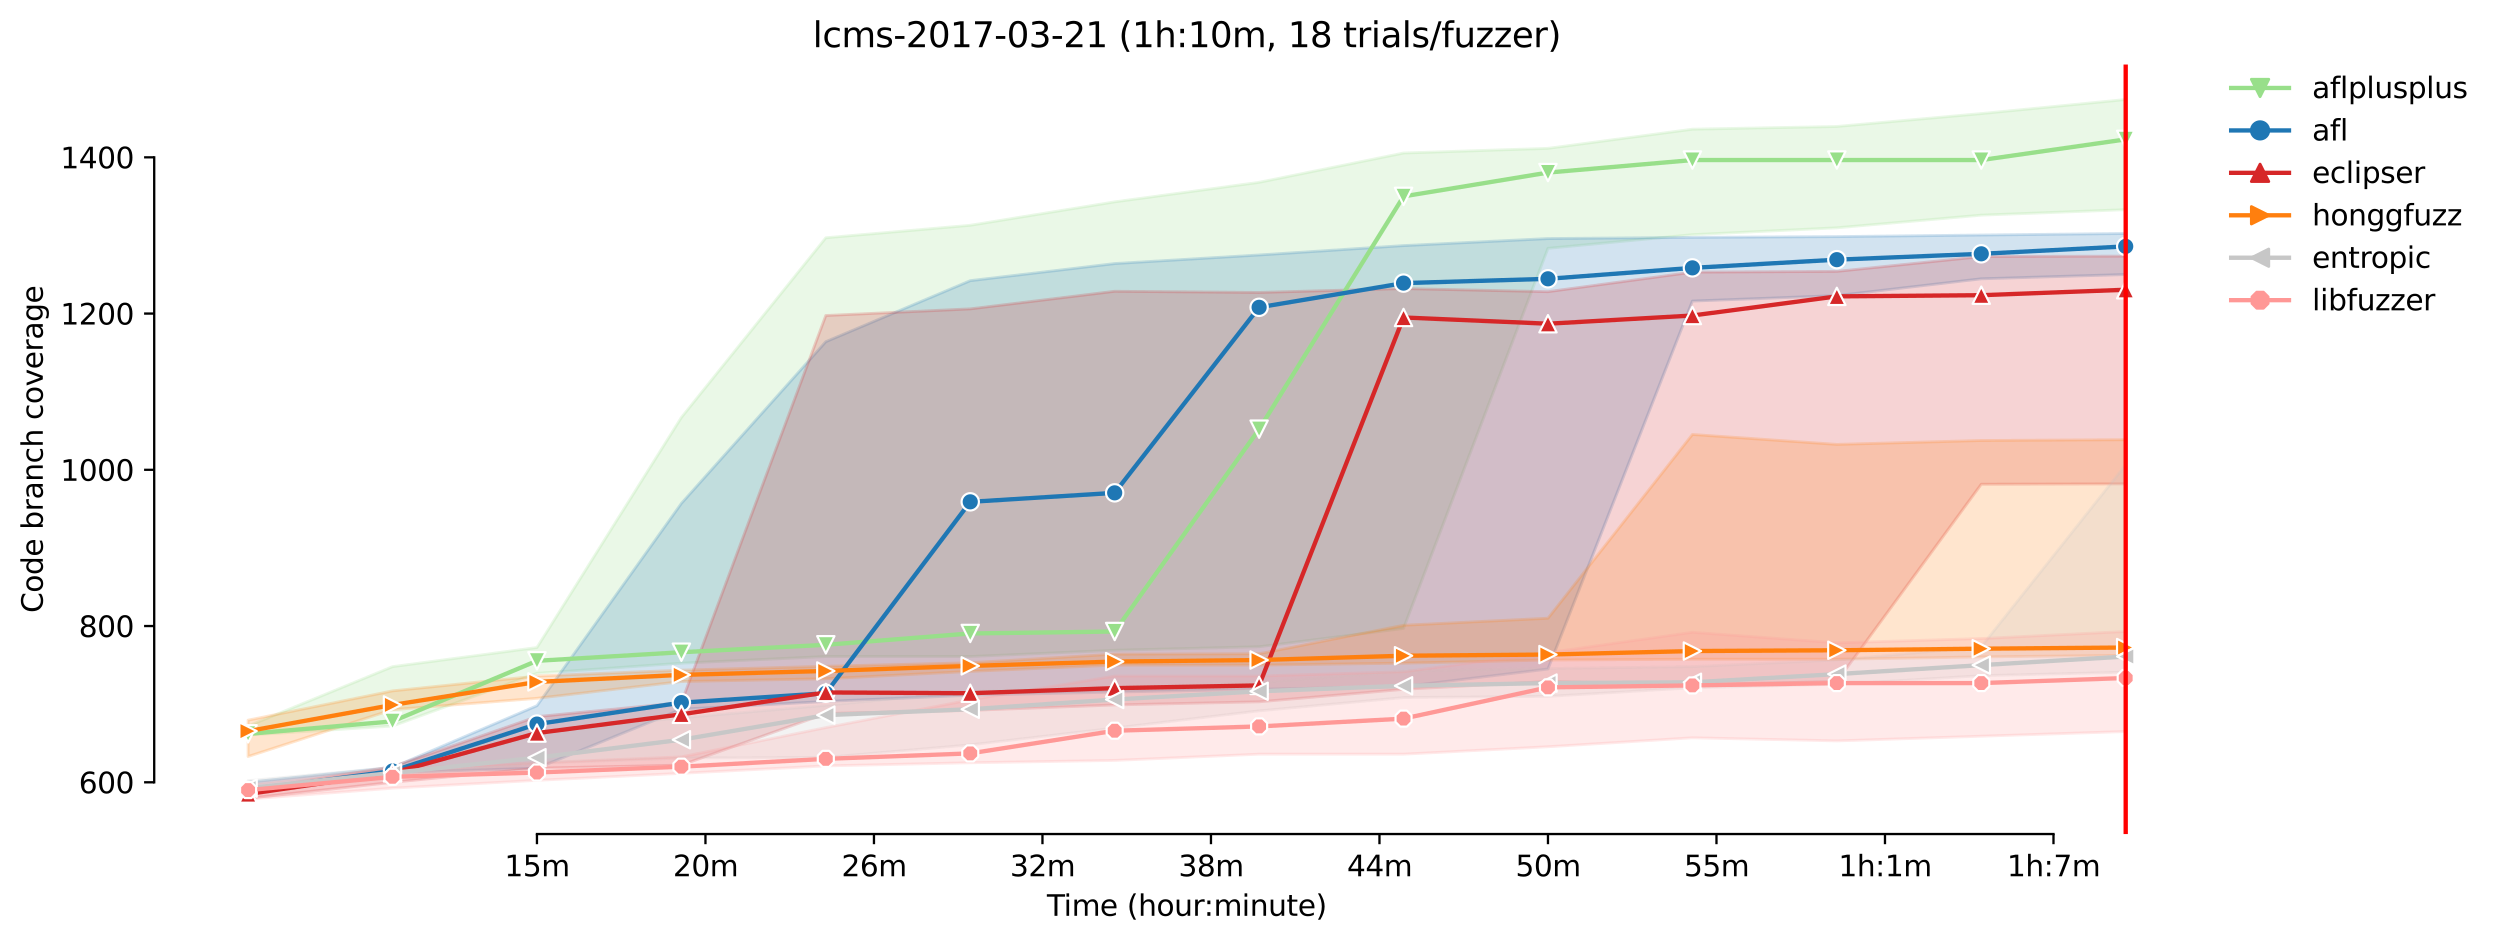 <?xml version="1.0" encoding="utf-8" standalone="no"?>
<!DOCTYPE svg PUBLIC "-//W3C//DTD SVG 1.1//EN"
  "http://www.w3.org/Graphics/SVG/1.1/DTD/svg11.dtd">
<svg height="325.986pt" version="1.1" viewBox="0 0 864.542 325.986" width="864.542pt" xmlns="http://www.w3.org/2000/svg" xmlns:xlink="http://www.w3.org/1999/xlink">
 <defs>
  <style type="text/css">*{stroke-linecap:butt;stroke-linejoin:round;}</style>
 </defs>
 <g id="figure_1">
  <g id="patch_1">
   <path d="M 0 325.986 
L 864.542 325.986 
L 864.542 0 
L 0 0 
z
" style="fill:#ffffff;"/>
  </g>
  <g id="axes_1">
   <g id="patch_2">
    <path d="M 53.328 288.43 
L 767.568 288.43 
L 767.568 22.318 
L 53.328 22.318 
z
" style="fill:#ffffff;"/>
   </g>
   <g id="PolyCollection_1">
    <defs>
     <path d="M 85.794 -74.911 
L 85.794 -71.805 
L 135.74 -74.911 
L 185.687 -93.147 
L 235.634 -96.652 
L 285.581 -98.955 
L 335.528 -98.955 
L 385.475 -101.116 
L 435.422 -102.332 
L 485.368 -108.68 
L 535.315 -240.109 
L 585.262 -244.836 
L 635.209 -247.207 
L 685.156 -251.59 
L 735.103 -253.481 
L 735.103 -291.572 
L 735.103 -291.572 
L 685.156 -286.71 
L 635.209 -282.252 
L 585.262 -281.307 
L 535.315 -274.688 
L 485.368 -273.07 
L 435.422 -262.936 
L 385.475 -256.183 
L 335.528 -248.078 
L 285.581 -243.756 
L 235.634 -181.621 
L 185.687 -102.061 
L 135.74 -95.443 
L 85.794 -74.911 
z
" id="m9417648b39" style="stroke:#98df8a;stroke-opacity:0.2;"/>
    </defs>
    <g clip-path="url(#p0aaced47e3)">
     <use style="fill:#98df8a;fill-opacity:0.2;stroke:#98df8a;stroke-opacity:0.2;" x="0" xlink:href="#m9417648b39" y="325.986"/>
    </g>
   </g>
   <g id="PolyCollection_2">
    <defs>
     <path d="M 85.794 -55.471 
L 85.794 -51.273 
L 135.74 -58.837 
L 185.687 -60.323 
L 235.634 -80.716 
L 285.581 -83.421 
L 335.528 -85.582 
L 385.475 -86.663 
L 435.422 -87.608 
L 485.368 -88.554 
L 535.315 -94.632 
L 585.262 -221.873 
L 635.209 -223.764 
L 685.156 -229.573 
L 735.103 -231.058 
L 735.103 -245.241 
L 735.103 -245.241 
L 685.156 -244.701 
L 635.209 -244.161 
L 585.262 -243.891 
L 535.315 -243.485 
L 485.368 -241.054 
L 435.422 -237.812 
L 385.475 -234.841 
L 335.528 -228.924 
L 285.581 -207.826 
L 235.634 -151.904 
L 185.687 -81.935 
L 135.74 -60.593 
L 85.794 -55.471 
z
" id="m0b0fdde450" style="stroke:#1f77b4;stroke-opacity:0.2;"/>
    </defs>
    <g clip-path="url(#p0aaced47e3)">
     <use style="fill:#1f77b4;fill-opacity:0.2;stroke:#1f77b4;stroke-opacity:0.2;" x="0" xlink:href="#m0b0fdde450" y="325.986"/>
    </g>
   </g>
   <g id="PolyCollection_3">
    <defs>
     <path d="M 85.794 -52.759 
L 85.794 -49.922 
L 135.74 -55.46 
L 185.687 -60.323 
L 235.634 -61.404 
L 285.581 -79.234 
L 335.528 -80.314 
L 385.475 -82.205 
L 435.422 -83.286 
L 485.368 -87.608 
L 535.315 -90.31 
L 585.262 -89.229 
L 635.209 -90.31 
L 685.156 -158.523 
L 735.103 -158.658 
L 735.103 -237.407 
L 735.103 -237.407 
L 685.156 -237.272 
L 635.209 -232.139 
L 585.262 -231.869 
L 535.315 -225.115 
L 485.368 -226.196 
L 435.422 -224.845 
L 385.475 -225.25 
L 335.528 -219.172 
L 285.581 -216.876 
L 235.634 -83.016 
L 185.687 -78.153 
L 135.74 -60.864 
L 85.794 -52.759 
z
" id="mdf36af3117" style="stroke:#d62728;stroke-opacity:0.2;"/>
    </defs>
    <g clip-path="url(#p0aaced47e3)">
     <use style="fill:#d62728;fill-opacity:0.2;stroke:#d62728;stroke-opacity:0.2;" x="0" xlink:href="#mdf36af3117" y="325.986"/>
    </g>
   </g>
   <g id="PolyCollection_4">
    <defs>
     <path d="M 85.794 -76.937 
L 85.794 -64.375 
L 135.74 -80.585 
L 185.687 -84.502 
L 235.634 -90.31 
L 285.581 -91.255 
L 335.528 -93.822 
L 385.475 -95.983 
L 435.422 -95.983 
L 485.368 -96.658 
L 535.315 -97.739 
L 585.262 -98.009 
L 635.209 -97.999 
L 685.156 -98.82 
L 735.103 -99.36 
L 735.103 -173.922 
L 735.103 -173.922 
L 685.156 -173.651 
L 635.209 -172.301 
L 585.262 -175.735 
L 535.315 -112.192 
L 485.368 -109.761 
L 435.422 -99.9 
L 385.475 -99.765 
L 335.528 -96.794 
L 285.581 -95.578 
L 235.634 -94.227 
L 185.687 -92.201 
L 135.74 -87.068 
L 85.794 -76.937 
z
" id="m1770958640" style="stroke:#ff7f0e;stroke-opacity:0.2;"/>
    </defs>
    <g clip-path="url(#p0aaced47e3)">
     <use style="fill:#ff7f0e;fill-opacity:0.2;stroke:#ff7f0e;stroke-opacity:0.2;" x="0" xlink:href="#m1770958640" y="325.986"/>
    </g>
   </g>
   <g id="PolyCollection_5">
    <defs>
     <path d="M 85.794 -56.001 
L 85.794 -51.543 
L 135.74 -57.483 
L 185.687 -62.079 
L 235.634 -63.835 
L 285.581 -64.105 
L 335.528 -68.428 
L 385.475 -74.236 
L 435.422 -80.179 
L 485.368 -84.772 
L 535.315 -85.177 
L 585.262 -88.149 
L 635.209 -89.364 
L 685.156 -92.336 
L 735.103 -93.552 
L 735.103 -165.277 
L 735.103 -165.277 
L 685.156 -102.332 
L 635.209 -97.739 
L 585.262 -95.443 
L 535.315 -94.788 
L 485.368 -93.957 
L 435.422 -89.905 
L 385.475 -88.554 
L 335.528 -86.933 
L 285.581 -82.07 
L 235.634 -77.748 
L 185.687 -73.02 
L 135.74 -60.593 
L 85.794 -56.001 
z
" id="m9f38149bea" style="stroke:#c7c7c7;stroke-opacity:0.2;"/>
    </defs>
    <g clip-path="url(#p0aaced47e3)">
     <use style="fill:#c7c7c7;fill-opacity:0.2;stroke:#c7c7c7;stroke-opacity:0.2;" x="0" xlink:href="#m9f38149bea" y="325.986"/>
    </g>
   </g>
   <g id="PolyCollection_6">
    <defs>
     <path d="M 85.794 -54.785 
L 85.794 -49.652 
L 135.74 -53.434 
L 185.687 -56.136 
L 235.634 -58.567 
L 285.581 -61.134 
L 335.528 -62.214 
L 385.475 -63.025 
L 435.422 -65.186 
L 485.368 -65.186 
L 535.315 -67.752 
L 585.262 -70.846 
L 635.209 -69.778 
L 685.156 -71.399 
L 735.103 -73.02 
L 735.103 -107.6 
L 735.103 -107.6 
L 685.156 -105.168 
L 635.209 -103.682 
L 585.262 -107.329 
L 535.315 -100.306 
L 485.368 -93.687 
L 435.422 -92.201 
L 385.475 -92.201 
L 335.528 -83.972 
L 285.581 -74.371 
L 235.634 -64.251 
L 185.687 -62.214 
L 135.74 -60.053 
L 85.794 -54.785 
z
" id="m4a6f5b942d" style="stroke:#ff9896;stroke-opacity:0.2;"/>
    </defs>
    <g clip-path="url(#p0aaced47e3)">
     <use style="fill:#ff9896;fill-opacity:0.2;stroke:#ff9896;stroke-opacity:0.2;" x="0" xlink:href="#m4a6f5b942d" y="325.986"/>
    </g>
   </g>
   <g id="matplotlib.axis_1">
    <g id="xtick_1">
     <g id="line2d_1">
      <defs>
       <path d="M 0 0 
L 0 3.5 
" id="mef6e523686" style="stroke:#000000;stroke-width:0.8;"/>
      </defs>
      <g>
       <use style="stroke:#000000;stroke-width:0.8;" x="185.687" xlink:href="#mef6e523686" y="288.43"/>
      </g>
     </g>
     <g id="text_1">
      <!-- 15m -->
      <g transform="translate(174.454 303.029)scale(0.1 -0.1)">
       <defs>
        <path d="M 794 531 
L 1825 531 
L 1825 4091 
L 703 3866 
L 703 4441 
L 1819 4666 
L 2450 4666 
L 2450 531 
L 3481 531 
L 3481 0 
L 794 0 
L 794 531 
z
" id="DejaVuSans-31" transform="scale(0.016)"/>
        <path d="M 691 4666 
L 3169 4666 
L 3169 4134 
L 1269 4134 
L 1269 2991 
Q 1406 3038 1543 3061 
Q 1681 3084 1819 3084 
Q 2600 3084 3056 2656 
Q 3513 2228 3513 1497 
Q 3513 744 3044 326 
Q 2575 -91 1722 -91 
Q 1428 -91 1123 -41 
Q 819 9 494 109 
L 494 744 
Q 775 591 1075 516 
Q 1375 441 1709 441 
Q 2250 441 2565 725 
Q 2881 1009 2881 1497 
Q 2881 1984 2565 2268 
Q 2250 2553 1709 2553 
Q 1456 2553 1204 2497 
Q 953 2441 691 2322 
L 691 4666 
z
" id="DejaVuSans-35" transform="scale(0.016)"/>
        <path d="M 3328 2828 
Q 3544 3216 3844 3400 
Q 4144 3584 4550 3584 
Q 5097 3584 5394 3201 
Q 5691 2819 5691 2113 
L 5691 0 
L 5113 0 
L 5113 2094 
Q 5113 2597 4934 2840 
Q 4756 3084 4391 3084 
Q 3944 3084 3684 2787 
Q 3425 2491 3425 1978 
L 3425 0 
L 2847 0 
L 2847 2094 
Q 2847 2600 2669 2842 
Q 2491 3084 2119 3084 
Q 1678 3084 1418 2786 
Q 1159 2488 1159 1978 
L 1159 0 
L 581 0 
L 581 3500 
L 1159 3500 
L 1159 2956 
Q 1356 3278 1631 3431 
Q 1906 3584 2284 3584 
Q 2666 3584 2933 3390 
Q 3200 3197 3328 2828 
z
" id="DejaVuSans-6d" transform="scale(0.016)"/>
       </defs>
       <use xlink:href="#DejaVuSans-31"/>
       <use x="63.623" xlink:href="#DejaVuSans-35"/>
       <use x="127.246" xlink:href="#DejaVuSans-6d"/>
      </g>
     </g>
    </g>
    <g id="xtick_2">
     <g id="line2d_2">
      <g>
       <use style="stroke:#000000;stroke-width:0.8;" x="243.959" xlink:href="#mef6e523686" y="288.43"/>
      </g>
     </g>
     <g id="text_2">
      <!-- 20m -->
      <g transform="translate(232.726 303.029)scale(0.1 -0.1)">
       <defs>
        <path d="M 1228 531 
L 3431 531 
L 3431 0 
L 469 0 
L 469 531 
Q 828 903 1448 1529 
Q 2069 2156 2228 2338 
Q 2531 2678 2651 2914 
Q 2772 3150 2772 3378 
Q 2772 3750 2511 3984 
Q 2250 4219 1831 4219 
Q 1534 4219 1204 4116 
Q 875 4013 500 3803 
L 500 4441 
Q 881 4594 1212 4672 
Q 1544 4750 1819 4750 
Q 2544 4750 2975 4387 
Q 3406 4025 3406 3419 
Q 3406 3131 3298 2873 
Q 3191 2616 2906 2266 
Q 2828 2175 2409 1742 
Q 1991 1309 1228 531 
z
" id="DejaVuSans-32" transform="scale(0.016)"/>
        <path d="M 2034 4250 
Q 1547 4250 1301 3770 
Q 1056 3291 1056 2328 
Q 1056 1369 1301 889 
Q 1547 409 2034 409 
Q 2525 409 2770 889 
Q 3016 1369 3016 2328 
Q 3016 3291 2770 3770 
Q 2525 4250 2034 4250 
z
M 2034 4750 
Q 2819 4750 3233 4129 
Q 3647 3509 3647 2328 
Q 3647 1150 3233 529 
Q 2819 -91 2034 -91 
Q 1250 -91 836 529 
Q 422 1150 422 2328 
Q 422 3509 836 4129 
Q 1250 4750 2034 4750 
z
" id="DejaVuSans-30" transform="scale(0.016)"/>
       </defs>
       <use xlink:href="#DejaVuSans-32"/>
       <use x="63.623" xlink:href="#DejaVuSans-30"/>
       <use x="127.246" xlink:href="#DejaVuSans-6d"/>
      </g>
     </g>
    </g>
    <g id="xtick_3">
     <g id="line2d_3">
      <g>
       <use style="stroke:#000000;stroke-width:0.8;" x="302.23" xlink:href="#mef6e523686" y="288.43"/>
      </g>
     </g>
     <g id="text_3">
      <!-- 26m -->
      <g transform="translate(290.997 303.029)scale(0.1 -0.1)">
       <defs>
        <path d="M 2113 2584 
Q 1688 2584 1439 2293 
Q 1191 2003 1191 1497 
Q 1191 994 1439 701 
Q 1688 409 2113 409 
Q 2538 409 2786 701 
Q 3034 994 3034 1497 
Q 3034 2003 2786 2293 
Q 2538 2584 2113 2584 
z
M 3366 4563 
L 3366 3988 
Q 3128 4100 2886 4159 
Q 2644 4219 2406 4219 
Q 1781 4219 1451 3797 
Q 1122 3375 1075 2522 
Q 1259 2794 1537 2939 
Q 1816 3084 2150 3084 
Q 2853 3084 3261 2657 
Q 3669 2231 3669 1497 
Q 3669 778 3244 343 
Q 2819 -91 2113 -91 
Q 1303 -91 875 529 
Q 447 1150 447 2328 
Q 447 3434 972 4092 
Q 1497 4750 2381 4750 
Q 2619 4750 2861 4703 
Q 3103 4656 3366 4563 
z
" id="DejaVuSans-36" transform="scale(0.016)"/>
       </defs>
       <use xlink:href="#DejaVuSans-32"/>
       <use x="63.623" xlink:href="#DejaVuSans-36"/>
       <use x="127.246" xlink:href="#DejaVuSans-6d"/>
      </g>
     </g>
    </g>
    <g id="xtick_4">
     <g id="line2d_4">
      <g>
       <use style="stroke:#000000;stroke-width:0.8;" x="360.501" xlink:href="#mef6e523686" y="288.43"/>
      </g>
     </g>
     <g id="text_4">
      <!-- 32m -->
      <g transform="translate(349.268 303.029)scale(0.1 -0.1)">
       <defs>
        <path d="M 2597 2516 
Q 3050 2419 3304 2112 
Q 3559 1806 3559 1356 
Q 3559 666 3084 287 
Q 2609 -91 1734 -91 
Q 1441 -91 1130 -33 
Q 819 25 488 141 
L 488 750 
Q 750 597 1062 519 
Q 1375 441 1716 441 
Q 2309 441 2620 675 
Q 2931 909 2931 1356 
Q 2931 1769 2642 2001 
Q 2353 2234 1838 2234 
L 1294 2234 
L 1294 2753 
L 1863 2753 
Q 2328 2753 2575 2939 
Q 2822 3125 2822 3475 
Q 2822 3834 2567 4026 
Q 2313 4219 1838 4219 
Q 1578 4219 1281 4162 
Q 984 4106 628 3988 
L 628 4550 
Q 988 4650 1302 4700 
Q 1616 4750 1894 4750 
Q 2613 4750 3031 4423 
Q 3450 4097 3450 3541 
Q 3450 3153 3228 2886 
Q 3006 2619 2597 2516 
z
" id="DejaVuSans-33" transform="scale(0.016)"/>
       </defs>
       <use xlink:href="#DejaVuSans-33"/>
       <use x="63.623" xlink:href="#DejaVuSans-32"/>
       <use x="127.246" xlink:href="#DejaVuSans-6d"/>
      </g>
     </g>
    </g>
    <g id="xtick_5">
     <g id="line2d_5">
      <g>
       <use style="stroke:#000000;stroke-width:0.8;" x="418.773" xlink:href="#mef6e523686" y="288.43"/>
      </g>
     </g>
     <g id="text_5">
      <!-- 38m -->
      <g transform="translate(407.54 303.029)scale(0.1 -0.1)">
       <defs>
        <path d="M 2034 2216 
Q 1584 2216 1326 1975 
Q 1069 1734 1069 1313 
Q 1069 891 1326 650 
Q 1584 409 2034 409 
Q 2484 409 2743 651 
Q 3003 894 3003 1313 
Q 3003 1734 2745 1975 
Q 2488 2216 2034 2216 
z
M 1403 2484 
Q 997 2584 770 2862 
Q 544 3141 544 3541 
Q 544 4100 942 4425 
Q 1341 4750 2034 4750 
Q 2731 4750 3128 4425 
Q 3525 4100 3525 3541 
Q 3525 3141 3298 2862 
Q 3072 2584 2669 2484 
Q 3125 2378 3379 2068 
Q 3634 1759 3634 1313 
Q 3634 634 3220 271 
Q 2806 -91 2034 -91 
Q 1263 -91 848 271 
Q 434 634 434 1313 
Q 434 1759 690 2068 
Q 947 2378 1403 2484 
z
M 1172 3481 
Q 1172 3119 1398 2916 
Q 1625 2713 2034 2713 
Q 2441 2713 2670 2916 
Q 2900 3119 2900 3481 
Q 2900 3844 2670 4047 
Q 2441 4250 2034 4250 
Q 1625 4250 1398 4047 
Q 1172 3844 1172 3481 
z
" id="DejaVuSans-38" transform="scale(0.016)"/>
       </defs>
       <use xlink:href="#DejaVuSans-33"/>
       <use x="63.623" xlink:href="#DejaVuSans-38"/>
       <use x="127.246" xlink:href="#DejaVuSans-6d"/>
      </g>
     </g>
    </g>
    <g id="xtick_6">
     <g id="line2d_6">
      <g>
       <use style="stroke:#000000;stroke-width:0.8;" x="477.044" xlink:href="#mef6e523686" y="288.43"/>
      </g>
     </g>
     <g id="text_6">
      <!-- 44m -->
      <g transform="translate(465.811 303.029)scale(0.1 -0.1)">
       <defs>
        <path d="M 2419 4116 
L 825 1625 
L 2419 1625 
L 2419 4116 
z
M 2253 4666 
L 3047 4666 
L 3047 1625 
L 3713 1625 
L 3713 1100 
L 3047 1100 
L 3047 0 
L 2419 0 
L 2419 1100 
L 313 1100 
L 313 1709 
L 2253 4666 
z
" id="DejaVuSans-34" transform="scale(0.016)"/>
       </defs>
       <use xlink:href="#DejaVuSans-34"/>
       <use x="63.623" xlink:href="#DejaVuSans-34"/>
       <use x="127.246" xlink:href="#DejaVuSans-6d"/>
      </g>
     </g>
    </g>
    <g id="xtick_7">
     <g id="line2d_7">
      <g>
       <use style="stroke:#000000;stroke-width:0.8;" x="535.315" xlink:href="#mef6e523686" y="288.43"/>
      </g>
     </g>
     <g id="text_7">
      <!-- 50m -->
      <g transform="translate(524.082 303.029)scale(0.1 -0.1)">
       <use xlink:href="#DejaVuSans-35"/>
       <use x="63.623" xlink:href="#DejaVuSans-30"/>
       <use x="127.246" xlink:href="#DejaVuSans-6d"/>
      </g>
     </g>
    </g>
    <g id="xtick_8">
     <g id="line2d_8">
      <g>
       <use style="stroke:#000000;stroke-width:0.8;" x="593.587" xlink:href="#mef6e523686" y="288.43"/>
      </g>
     </g>
     <g id="text_8">
      <!-- 55m -->
      <g transform="translate(582.354 303.029)scale(0.1 -0.1)">
       <use xlink:href="#DejaVuSans-35"/>
       <use x="63.623" xlink:href="#DejaVuSans-35"/>
       <use x="127.246" xlink:href="#DejaVuSans-6d"/>
      </g>
     </g>
    </g>
    <g id="xtick_9">
     <g id="line2d_9">
      <g>
       <use style="stroke:#000000;stroke-width:0.8;" x="651.858" xlink:href="#mef6e523686" y="288.43"/>
      </g>
     </g>
     <g id="text_9">
      <!-- 1h:1m -->
      <g transform="translate(635.772 303.029)scale(0.1 -0.1)">
       <defs>
        <path d="M 3513 2113 
L 3513 0 
L 2938 0 
L 2938 2094 
Q 2938 2591 2744 2837 
Q 2550 3084 2163 3084 
Q 1697 3084 1428 2787 
Q 1159 2491 1159 1978 
L 1159 0 
L 581 0 
L 581 4863 
L 1159 4863 
L 1159 2956 
Q 1366 3272 1645 3428 
Q 1925 3584 2291 3584 
Q 2894 3584 3203 3211 
Q 3513 2838 3513 2113 
z
" id="DejaVuSans-68" transform="scale(0.016)"/>
        <path d="M 750 794 
L 1409 794 
L 1409 0 
L 750 0 
L 750 794 
z
M 750 3309 
L 1409 3309 
L 1409 2516 
L 750 2516 
L 750 3309 
z
" id="DejaVuSans-3a" transform="scale(0.016)"/>
       </defs>
       <use xlink:href="#DejaVuSans-31"/>
       <use x="63.623" xlink:href="#DejaVuSans-68"/>
       <use x="127.002" xlink:href="#DejaVuSans-3a"/>
       <use x="160.693" xlink:href="#DejaVuSans-31"/>
       <use x="224.316" xlink:href="#DejaVuSans-6d"/>
      </g>
     </g>
    </g>
    <g id="xtick_10">
     <g id="line2d_10">
      <g>
       <use style="stroke:#000000;stroke-width:0.8;" x="710.129" xlink:href="#mef6e523686" y="288.43"/>
      </g>
     </g>
     <g id="text_10">
      <!-- 1h:7m -->
      <g transform="translate(694.043 303.029)scale(0.1 -0.1)">
       <defs>
        <path d="M 525 4666 
L 3525 4666 
L 3525 4397 
L 1831 0 
L 1172 0 
L 2766 4134 
L 525 4134 
L 525 4666 
z
" id="DejaVuSans-37" transform="scale(0.016)"/>
       </defs>
       <use xlink:href="#DejaVuSans-31"/>
       <use x="63.623" xlink:href="#DejaVuSans-68"/>
       <use x="127.002" xlink:href="#DejaVuSans-3a"/>
       <use x="160.693" xlink:href="#DejaVuSans-37"/>
       <use x="224.316" xlink:href="#DejaVuSans-6d"/>
      </g>
     </g>
    </g>
    <g id="text_11">
     <!-- Time (hour:minute) -->
     <g transform="translate(362.041 316.707)scale(0.1 -0.1)">
      <defs>
       <path d="M -19 4666 
L 3928 4666 
L 3928 4134 
L 2272 4134 
L 2272 0 
L 1638 0 
L 1638 4134 
L -19 4134 
L -19 4666 
z
" id="DejaVuSans-54" transform="scale(0.016)"/>
       <path d="M 603 3500 
L 1178 3500 
L 1178 0 
L 603 0 
L 603 3500 
z
M 603 4863 
L 1178 4863 
L 1178 4134 
L 603 4134 
L 603 4863 
z
" id="DejaVuSans-69" transform="scale(0.016)"/>
       <path d="M 3597 1894 
L 3597 1613 
L 953 1613 
Q 991 1019 1311 708 
Q 1631 397 2203 397 
Q 2534 397 2845 478 
Q 3156 559 3463 722 
L 3463 178 
Q 3153 47 2828 -22 
Q 2503 -91 2169 -91 
Q 1331 -91 842 396 
Q 353 884 353 1716 
Q 353 2575 817 3079 
Q 1281 3584 2069 3584 
Q 2775 3584 3186 3129 
Q 3597 2675 3597 1894 
z
M 3022 2063 
Q 3016 2534 2758 2815 
Q 2500 3097 2075 3097 
Q 1594 3097 1305 2825 
Q 1016 2553 972 2059 
L 3022 2063 
z
" id="DejaVuSans-65" transform="scale(0.016)"/>
       <path id="DejaVuSans-20" transform="scale(0.016)"/>
       <path d="M 1984 4856 
Q 1566 4138 1362 3434 
Q 1159 2731 1159 2009 
Q 1159 1288 1364 580 
Q 1569 -128 1984 -844 
L 1484 -844 
Q 1016 -109 783 600 
Q 550 1309 550 2009 
Q 550 2706 781 3412 
Q 1013 4119 1484 4856 
L 1984 4856 
z
" id="DejaVuSans-28" transform="scale(0.016)"/>
       <path d="M 1959 3097 
Q 1497 3097 1228 2736 
Q 959 2375 959 1747 
Q 959 1119 1226 758 
Q 1494 397 1959 397 
Q 2419 397 2687 759 
Q 2956 1122 2956 1747 
Q 2956 2369 2687 2733 
Q 2419 3097 1959 3097 
z
M 1959 3584 
Q 2709 3584 3137 3096 
Q 3566 2609 3566 1747 
Q 3566 888 3137 398 
Q 2709 -91 1959 -91 
Q 1206 -91 779 398 
Q 353 888 353 1747 
Q 353 2609 779 3096 
Q 1206 3584 1959 3584 
z
" id="DejaVuSans-6f" transform="scale(0.016)"/>
       <path d="M 544 1381 
L 544 3500 
L 1119 3500 
L 1119 1403 
Q 1119 906 1312 657 
Q 1506 409 1894 409 
Q 2359 409 2629 706 
Q 2900 1003 2900 1516 
L 2900 3500 
L 3475 3500 
L 3475 0 
L 2900 0 
L 2900 538 
Q 2691 219 2414 64 
Q 2138 -91 1772 -91 
Q 1169 -91 856 284 
Q 544 659 544 1381 
z
M 1991 3584 
L 1991 3584 
z
" id="DejaVuSans-75" transform="scale(0.016)"/>
       <path d="M 2631 2963 
Q 2534 3019 2420 3045 
Q 2306 3072 2169 3072 
Q 1681 3072 1420 2755 
Q 1159 2438 1159 1844 
L 1159 0 
L 581 0 
L 581 3500 
L 1159 3500 
L 1159 2956 
Q 1341 3275 1631 3429 
Q 1922 3584 2338 3584 
Q 2397 3584 2469 3576 
Q 2541 3569 2628 3553 
L 2631 2963 
z
" id="DejaVuSans-72" transform="scale(0.016)"/>
       <path d="M 3513 2113 
L 3513 0 
L 2938 0 
L 2938 2094 
Q 2938 2591 2744 2837 
Q 2550 3084 2163 3084 
Q 1697 3084 1428 2787 
Q 1159 2491 1159 1978 
L 1159 0 
L 581 0 
L 581 3500 
L 1159 3500 
L 1159 2956 
Q 1366 3272 1645 3428 
Q 1925 3584 2291 3584 
Q 2894 3584 3203 3211 
Q 3513 2838 3513 2113 
z
" id="DejaVuSans-6e" transform="scale(0.016)"/>
       <path d="M 1172 4494 
L 1172 3500 
L 2356 3500 
L 2356 3053 
L 1172 3053 
L 1172 1153 
Q 1172 725 1289 603 
Q 1406 481 1766 481 
L 2356 481 
L 2356 0 
L 1766 0 
Q 1100 0 847 248 
Q 594 497 594 1153 
L 594 3053 
L 172 3053 
L 172 3500 
L 594 3500 
L 594 4494 
L 1172 4494 
z
" id="DejaVuSans-74" transform="scale(0.016)"/>
       <path d="M 513 4856 
L 1013 4856 
Q 1481 4119 1714 3412 
Q 1947 2706 1947 2009 
Q 1947 1309 1714 600 
Q 1481 -109 1013 -844 
L 513 -844 
Q 928 -128 1133 580 
Q 1338 1288 1338 2009 
Q 1338 2731 1133 3434 
Q 928 4138 513 4856 
z
" id="DejaVuSans-29" transform="scale(0.016)"/>
      </defs>
      <use xlink:href="#DejaVuSans-54"/>
      <use x="57.959" xlink:href="#DejaVuSans-69"/>
      <use x="85.742" xlink:href="#DejaVuSans-6d"/>
      <use x="183.154" xlink:href="#DejaVuSans-65"/>
      <use x="244.678" xlink:href="#DejaVuSans-20"/>
      <use x="276.465" xlink:href="#DejaVuSans-28"/>
      <use x="315.479" xlink:href="#DejaVuSans-68"/>
      <use x="378.857" xlink:href="#DejaVuSans-6f"/>
      <use x="440.039" xlink:href="#DejaVuSans-75"/>
      <use x="503.418" xlink:href="#DejaVuSans-72"/>
      <use x="542.781" xlink:href="#DejaVuSans-3a"/>
      <use x="576.473" xlink:href="#DejaVuSans-6d"/>
      <use x="673.885" xlink:href="#DejaVuSans-69"/>
      <use x="701.668" xlink:href="#DejaVuSans-6e"/>
      <use x="765.047" xlink:href="#DejaVuSans-75"/>
      <use x="828.426" xlink:href="#DejaVuSans-74"/>
      <use x="867.635" xlink:href="#DejaVuSans-65"/>
      <use x="929.158" xlink:href="#DejaVuSans-29"/>
     </g>
    </g>
   </g>
   <g id="matplotlib.axis_2">
    <g id="ytick_1">
     <g id="line2d_11">
      <defs>
       <path d="M 0 0 
L -3.5 0 
" id="m3531b6c05f" style="stroke:#000000;stroke-width:0.8;"/>
      </defs>
      <g>
       <use style="stroke:#000000;stroke-width:0.8;" x="53.328" xlink:href="#m3531b6c05f" y="270.526"/>
      </g>
     </g>
     <g id="text_12">
      <!-- 600 -->
      <g transform="translate(27.241 274.325)scale(0.1 -0.1)">
       <use xlink:href="#DejaVuSans-36"/>
       <use x="63.623" xlink:href="#DejaVuSans-30"/>
       <use x="127.246" xlink:href="#DejaVuSans-30"/>
      </g>
     </g>
    </g>
    <g id="ytick_2">
     <g id="line2d_12">
      <g>
       <use style="stroke:#000000;stroke-width:0.8;" x="53.328" xlink:href="#m3531b6c05f" y="216.496"/>
      </g>
     </g>
     <g id="text_13">
      <!-- 800 -->
      <g transform="translate(27.241 220.295)scale(0.1 -0.1)">
       <use xlink:href="#DejaVuSans-38"/>
       <use x="63.623" xlink:href="#DejaVuSans-30"/>
       <use x="127.246" xlink:href="#DejaVuSans-30"/>
      </g>
     </g>
    </g>
    <g id="ytick_3">
     <g id="line2d_13">
      <g>
       <use style="stroke:#000000;stroke-width:0.8;" x="53.328" xlink:href="#m3531b6c05f" y="162.466"/>
      </g>
     </g>
     <g id="text_14">
      <!-- 1000 -->
      <g transform="translate(20.878 166.265)scale(0.1 -0.1)">
       <use xlink:href="#DejaVuSans-31"/>
       <use x="63.623" xlink:href="#DejaVuSans-30"/>
       <use x="127.246" xlink:href="#DejaVuSans-30"/>
       <use x="190.869" xlink:href="#DejaVuSans-30"/>
      </g>
     </g>
    </g>
    <g id="ytick_4">
     <g id="line2d_14">
      <g>
       <use style="stroke:#000000;stroke-width:0.8;" x="53.328" xlink:href="#m3531b6c05f" y="108.435"/>
      </g>
     </g>
     <g id="text_15">
      <!-- 1200 -->
      <g transform="translate(20.878 112.235)scale(0.1 -0.1)">
       <use xlink:href="#DejaVuSans-31"/>
       <use x="63.623" xlink:href="#DejaVuSans-32"/>
       <use x="127.246" xlink:href="#DejaVuSans-30"/>
       <use x="190.869" xlink:href="#DejaVuSans-30"/>
      </g>
     </g>
    </g>
    <g id="ytick_5">
     <g id="line2d_15">
      <g>
       <use style="stroke:#000000;stroke-width:0.8;" x="53.328" xlink:href="#m3531b6c05f" y="54.405"/>
      </g>
     </g>
     <g id="text_16">
      <!-- 1400 -->
      <g transform="translate(20.878 58.205)scale(0.1 -0.1)">
       <use xlink:href="#DejaVuSans-31"/>
       <use x="63.623" xlink:href="#DejaVuSans-34"/>
       <use x="127.246" xlink:href="#DejaVuSans-30"/>
       <use x="190.869" xlink:href="#DejaVuSans-30"/>
      </g>
     </g>
    </g>
    <g id="text_17">
     <!-- Code branch coverage -->
     <g transform="translate(14.798 211.949)rotate(-90)scale(0.1 -0.1)">
      <defs>
       <path d="M 4122 4306 
L 4122 3641 
Q 3803 3938 3442 4084 
Q 3081 4231 2675 4231 
Q 1875 4231 1450 3742 
Q 1025 3253 1025 2328 
Q 1025 1406 1450 917 
Q 1875 428 2675 428 
Q 3081 428 3442 575 
Q 3803 722 4122 1019 
L 4122 359 
Q 3791 134 3420 21 
Q 3050 -91 2638 -91 
Q 1578 -91 968 557 
Q 359 1206 359 2328 
Q 359 3453 968 4101 
Q 1578 4750 2638 4750 
Q 3056 4750 3426 4639 
Q 3797 4528 4122 4306 
z
" id="DejaVuSans-43" transform="scale(0.016)"/>
       <path d="M 2906 2969 
L 2906 4863 
L 3481 4863 
L 3481 0 
L 2906 0 
L 2906 525 
Q 2725 213 2448 61 
Q 2172 -91 1784 -91 
Q 1150 -91 751 415 
Q 353 922 353 1747 
Q 353 2572 751 3078 
Q 1150 3584 1784 3584 
Q 2172 3584 2448 3432 
Q 2725 3281 2906 2969 
z
M 947 1747 
Q 947 1113 1208 752 
Q 1469 391 1925 391 
Q 2381 391 2643 752 
Q 2906 1113 2906 1747 
Q 2906 2381 2643 2742 
Q 2381 3103 1925 3103 
Q 1469 3103 1208 2742 
Q 947 2381 947 1747 
z
" id="DejaVuSans-64" transform="scale(0.016)"/>
       <path d="M 3116 1747 
Q 3116 2381 2855 2742 
Q 2594 3103 2138 3103 
Q 1681 3103 1420 2742 
Q 1159 2381 1159 1747 
Q 1159 1113 1420 752 
Q 1681 391 2138 391 
Q 2594 391 2855 752 
Q 3116 1113 3116 1747 
z
M 1159 2969 
Q 1341 3281 1617 3432 
Q 1894 3584 2278 3584 
Q 2916 3584 3314 3078 
Q 3713 2572 3713 1747 
Q 3713 922 3314 415 
Q 2916 -91 2278 -91 
Q 1894 -91 1617 61 
Q 1341 213 1159 525 
L 1159 0 
L 581 0 
L 581 4863 
L 1159 4863 
L 1159 2969 
z
" id="DejaVuSans-62" transform="scale(0.016)"/>
       <path d="M 2194 1759 
Q 1497 1759 1228 1600 
Q 959 1441 959 1056 
Q 959 750 1161 570 
Q 1363 391 1709 391 
Q 2188 391 2477 730 
Q 2766 1069 2766 1631 
L 2766 1759 
L 2194 1759 
z
M 3341 1997 
L 3341 0 
L 2766 0 
L 2766 531 
Q 2569 213 2275 61 
Q 1981 -91 1556 -91 
Q 1019 -91 701 211 
Q 384 513 384 1019 
Q 384 1609 779 1909 
Q 1175 2209 1959 2209 
L 2766 2209 
L 2766 2266 
Q 2766 2663 2505 2880 
Q 2244 3097 1772 3097 
Q 1472 3097 1187 3025 
Q 903 2953 641 2809 
L 641 3341 
Q 956 3463 1253 3523 
Q 1550 3584 1831 3584 
Q 2591 3584 2966 3190 
Q 3341 2797 3341 1997 
z
" id="DejaVuSans-61" transform="scale(0.016)"/>
       <path d="M 3122 3366 
L 3122 2828 
Q 2878 2963 2633 3030 
Q 2388 3097 2138 3097 
Q 1578 3097 1268 2742 
Q 959 2388 959 1747 
Q 959 1106 1268 751 
Q 1578 397 2138 397 
Q 2388 397 2633 464 
Q 2878 531 3122 666 
L 3122 134 
Q 2881 22 2623 -34 
Q 2366 -91 2075 -91 
Q 1284 -91 818 406 
Q 353 903 353 1747 
Q 353 2603 823 3093 
Q 1294 3584 2113 3584 
Q 2378 3584 2631 3529 
Q 2884 3475 3122 3366 
z
" id="DejaVuSans-63" transform="scale(0.016)"/>
       <path d="M 191 3500 
L 800 3500 
L 1894 563 
L 2988 3500 
L 3597 3500 
L 2284 0 
L 1503 0 
L 191 3500 
z
" id="DejaVuSans-76" transform="scale(0.016)"/>
       <path d="M 2906 1791 
Q 2906 2416 2648 2759 
Q 2391 3103 1925 3103 
Q 1463 3103 1205 2759 
Q 947 2416 947 1791 
Q 947 1169 1205 825 
Q 1463 481 1925 481 
Q 2391 481 2648 825 
Q 2906 1169 2906 1791 
z
M 3481 434 
Q 3481 -459 3084 -895 
Q 2688 -1331 1869 -1331 
Q 1566 -1331 1297 -1286 
Q 1028 -1241 775 -1147 
L 775 -588 
Q 1028 -725 1275 -790 
Q 1522 -856 1778 -856 
Q 2344 -856 2625 -561 
Q 2906 -266 2906 331 
L 2906 616 
Q 2728 306 2450 153 
Q 2172 0 1784 0 
Q 1141 0 747 490 
Q 353 981 353 1791 
Q 353 2603 747 3093 
Q 1141 3584 1784 3584 
Q 2172 3584 2450 3431 
Q 2728 3278 2906 2969 
L 2906 3500 
L 3481 3500 
L 3481 434 
z
" id="DejaVuSans-67" transform="scale(0.016)"/>
      </defs>
      <use xlink:href="#DejaVuSans-43"/>
      <use x="69.824" xlink:href="#DejaVuSans-6f"/>
      <use x="131.006" xlink:href="#DejaVuSans-64"/>
      <use x="194.482" xlink:href="#DejaVuSans-65"/>
      <use x="256.006" xlink:href="#DejaVuSans-20"/>
      <use x="287.793" xlink:href="#DejaVuSans-62"/>
      <use x="351.27" xlink:href="#DejaVuSans-72"/>
      <use x="392.383" xlink:href="#DejaVuSans-61"/>
      <use x="453.662" xlink:href="#DejaVuSans-6e"/>
      <use x="517.041" xlink:href="#DejaVuSans-63"/>
      <use x="572.021" xlink:href="#DejaVuSans-68"/>
      <use x="635.4" xlink:href="#DejaVuSans-20"/>
      <use x="667.188" xlink:href="#DejaVuSans-63"/>
      <use x="722.168" xlink:href="#DejaVuSans-6f"/>
      <use x="783.35" xlink:href="#DejaVuSans-76"/>
      <use x="842.529" xlink:href="#DejaVuSans-65"/>
      <use x="904.053" xlink:href="#DejaVuSans-72"/>
      <use x="945.166" xlink:href="#DejaVuSans-61"/>
      <use x="1006.445" xlink:href="#DejaVuSans-67"/>
      <use x="1069.922" xlink:href="#DejaVuSans-65"/>
     </g>
    </g>
   </g>
   <g id="line2d_16">
    <path clip-path="url(#p0aaced47e3)" d="M 85.794 253.777 
L 135.74 249.454 
L 185.687 228.517 
L 235.634 225.546 
L 285.581 222.979 
L 335.528 219.062 
L 385.475 218.387 
L 435.422 148.418 
L 485.368 67.913 
L 535.315 59.673 
L 585.262 55.351 
L 635.209 55.351 
L 685.156 55.351 
L 735.103 48.192 
" style="fill:none;stroke:#98df8a;stroke-linecap:square;stroke-width:1.5;"/>
    <defs>
     <path d="M -0 3 
L 3 -3 
L -3 -3 
z
" id="mba0029dc29" style="stroke:#ffffff;stroke-linejoin:miter;stroke-width:0.75;"/>
    </defs>
    <g clip-path="url(#p0aaced47e3)">
     <use style="fill:#98df8a;stroke:#ffffff;stroke-linejoin:miter;stroke-width:0.75;" x="85.794" xlink:href="#mba0029dc29" y="253.777"/>
     <use style="fill:#98df8a;stroke:#ffffff;stroke-linejoin:miter;stroke-width:0.75;" x="135.74" xlink:href="#mba0029dc29" y="249.454"/>
     <use style="fill:#98df8a;stroke:#ffffff;stroke-linejoin:miter;stroke-width:0.75;" x="185.687" xlink:href="#mba0029dc29" y="228.517"/>
     <use style="fill:#98df8a;stroke:#ffffff;stroke-linejoin:miter;stroke-width:0.75;" x="235.634" xlink:href="#mba0029dc29" y="225.546"/>
     <use style="fill:#98df8a;stroke:#ffffff;stroke-linejoin:miter;stroke-width:0.75;" x="285.581" xlink:href="#mba0029dc29" y="222.979"/>
     <use style="fill:#98df8a;stroke:#ffffff;stroke-linejoin:miter;stroke-width:0.75;" x="335.528" xlink:href="#mba0029dc29" y="219.062"/>
     <use style="fill:#98df8a;stroke:#ffffff;stroke-linejoin:miter;stroke-width:0.75;" x="385.475" xlink:href="#mba0029dc29" y="218.387"/>
     <use style="fill:#98df8a;stroke:#ffffff;stroke-linejoin:miter;stroke-width:0.75;" x="435.422" xlink:href="#mba0029dc29" y="148.418"/>
     <use style="fill:#98df8a;stroke:#ffffff;stroke-linejoin:miter;stroke-width:0.75;" x="485.368" xlink:href="#mba0029dc29" y="67.913"/>
     <use style="fill:#98df8a;stroke:#ffffff;stroke-linejoin:miter;stroke-width:0.75;" x="535.315" xlink:href="#mba0029dc29" y="59.673"/>
     <use style="fill:#98df8a;stroke:#ffffff;stroke-linejoin:miter;stroke-width:0.75;" x="585.262" xlink:href="#mba0029dc29" y="55.351"/>
     <use style="fill:#98df8a;stroke:#ffffff;stroke-linejoin:miter;stroke-width:0.75;" x="635.209" xlink:href="#mba0029dc29" y="55.351"/>
     <use style="fill:#98df8a;stroke:#ffffff;stroke-linejoin:miter;stroke-width:0.75;" x="685.156" xlink:href="#mba0029dc29" y="55.351"/>
     <use style="fill:#98df8a;stroke:#ffffff;stroke-linejoin:miter;stroke-width:0.75;" x="735.103" xlink:href="#mba0029dc29" y="48.192"/>
    </g>
   </g>
   <g id="line2d_17">
    <path clip-path="url(#p0aaced47e3)" d="M 85.794 273.362 
L 135.74 266.609 
L 185.687 250.4 
L 235.634 242.971 
L 285.581 239.729 
L 335.528 173.542 
L 385.475 170.435 
L 435.422 106.274 
L 485.368 97.9 
L 535.315 96.414 
L 585.262 92.632 
L 635.209 89.795 
L 685.156 87.769 
L 735.103 85.202 
" style="fill:none;stroke:#1f77b4;stroke-linecap:square;stroke-width:1.5;"/>
    <defs>
     <path d="M 0 3 
C 0.796 3 1.559 2.684 2.121 2.121 
C 2.684 1.559 3 0.796 3 0 
C 3 -0.796 2.684 -1.559 2.121 -2.121 
C 1.559 -2.684 0.796 -3 0 -3 
C -0.796 -3 -1.559 -2.684 -2.121 -2.121 
C -2.684 -1.559 -3 -0.796 -3 0 
C -3 0.796 -2.684 1.559 -2.121 2.121 
C -1.559 2.684 -0.796 3 0 3 
z
" id="maa618114dc" style="stroke:#ffffff;stroke-width:0.75;"/>
    </defs>
    <g clip-path="url(#p0aaced47e3)">
     <use style="fill:#1f77b4;stroke:#ffffff;stroke-width:0.75;" x="85.794" xlink:href="#maa618114dc" y="273.362"/>
     <use style="fill:#1f77b4;stroke:#ffffff;stroke-width:0.75;" x="135.74" xlink:href="#maa618114dc" y="266.609"/>
     <use style="fill:#1f77b4;stroke:#ffffff;stroke-width:0.75;" x="185.687" xlink:href="#maa618114dc" y="250.4"/>
     <use style="fill:#1f77b4;stroke:#ffffff;stroke-width:0.75;" x="235.634" xlink:href="#maa618114dc" y="242.971"/>
     <use style="fill:#1f77b4;stroke:#ffffff;stroke-width:0.75;" x="285.581" xlink:href="#maa618114dc" y="239.729"/>
     <use style="fill:#1f77b4;stroke:#ffffff;stroke-width:0.75;" x="335.528" xlink:href="#maa618114dc" y="173.542"/>
     <use style="fill:#1f77b4;stroke:#ffffff;stroke-width:0.75;" x="385.475" xlink:href="#maa618114dc" y="170.435"/>
     <use style="fill:#1f77b4;stroke:#ffffff;stroke-width:0.75;" x="435.422" xlink:href="#maa618114dc" y="106.274"/>
     <use style="fill:#1f77b4;stroke:#ffffff;stroke-width:0.75;" x="485.368" xlink:href="#maa618114dc" y="97.9"/>
     <use style="fill:#1f77b4;stroke:#ffffff;stroke-width:0.75;" x="535.315" xlink:href="#maa618114dc" y="96.414"/>
     <use style="fill:#1f77b4;stroke:#ffffff;stroke-width:0.75;" x="585.262" xlink:href="#maa618114dc" y="92.632"/>
     <use style="fill:#1f77b4;stroke:#ffffff;stroke-width:0.75;" x="635.209" xlink:href="#maa618114dc" y="89.795"/>
     <use style="fill:#1f77b4;stroke:#ffffff;stroke-width:0.75;" x="685.156" xlink:href="#maa618114dc" y="87.769"/>
     <use style="fill:#1f77b4;stroke:#ffffff;stroke-width:0.75;" x="735.103" xlink:href="#maa618114dc" y="85.202"/>
    </g>
   </g>
   <g id="line2d_18">
    <path clip-path="url(#p0aaced47e3)" d="M 85.794 274.578 
L 135.74 267.284 
L 185.687 253.506 
L 235.634 247.023 
L 285.581 239.459 
L 335.528 239.729 
L 385.475 237.973 
L 435.422 237.027 
L 485.368 109.786 
L 535.315 111.947 
L 585.262 109.111 
L 635.209 102.492 
L 685.156 102.087 
L 735.103 100.196 
" style="fill:none;stroke:#d62728;stroke-linecap:square;stroke-width:1.5;"/>
    <defs>
     <path d="M 0 -3 
L -3 3 
L 3 3 
z
" id="mebce05366e" style="stroke:#ffffff;stroke-linejoin:miter;stroke-width:0.75;"/>
    </defs>
    <g clip-path="url(#p0aaced47e3)">
     <use style="fill:#d62728;stroke:#ffffff;stroke-linejoin:miter;stroke-width:0.75;" x="85.794" xlink:href="#mebce05366e" y="274.578"/>
     <use style="fill:#d62728;stroke:#ffffff;stroke-linejoin:miter;stroke-width:0.75;" x="135.74" xlink:href="#mebce05366e" y="267.284"/>
     <use style="fill:#d62728;stroke:#ffffff;stroke-linejoin:miter;stroke-width:0.75;" x="185.687" xlink:href="#mebce05366e" y="253.506"/>
     <use style="fill:#d62728;stroke:#ffffff;stroke-linejoin:miter;stroke-width:0.75;" x="235.634" xlink:href="#mebce05366e" y="247.023"/>
     <use style="fill:#d62728;stroke:#ffffff;stroke-linejoin:miter;stroke-width:0.75;" x="285.581" xlink:href="#mebce05366e" y="239.459"/>
     <use style="fill:#d62728;stroke:#ffffff;stroke-linejoin:miter;stroke-width:0.75;" x="335.528" xlink:href="#mebce05366e" y="239.729"/>
     <use style="fill:#d62728;stroke:#ffffff;stroke-linejoin:miter;stroke-width:0.75;" x="385.475" xlink:href="#mebce05366e" y="237.973"/>
     <use style="fill:#d62728;stroke:#ffffff;stroke-linejoin:miter;stroke-width:0.75;" x="435.422" xlink:href="#mebce05366e" y="237.027"/>
     <use style="fill:#d62728;stroke:#ffffff;stroke-linejoin:miter;stroke-width:0.75;" x="485.368" xlink:href="#mebce05366e" y="109.786"/>
     <use style="fill:#d62728;stroke:#ffffff;stroke-linejoin:miter;stroke-width:0.75;" x="535.315" xlink:href="#mebce05366e" y="111.947"/>
     <use style="fill:#d62728;stroke:#ffffff;stroke-linejoin:miter;stroke-width:0.75;" x="585.262" xlink:href="#mebce05366e" y="109.111"/>
     <use style="fill:#d62728;stroke:#ffffff;stroke-linejoin:miter;stroke-width:0.75;" x="635.209" xlink:href="#mebce05366e" y="102.492"/>
     <use style="fill:#d62728;stroke:#ffffff;stroke-linejoin:miter;stroke-width:0.75;" x="685.156" xlink:href="#mebce05366e" y="102.087"/>
     <use style="fill:#d62728;stroke:#ffffff;stroke-linejoin:miter;stroke-width:0.75;" x="735.103" xlink:href="#mebce05366e" y="100.196"/>
    </g>
   </g>
   <g id="line2d_19">
    <path clip-path="url(#p0aaced47e3)" d="M 85.794 252.831 
L 135.74 243.781 
L 185.687 235.812 
L 235.634 233.38 
L 285.581 232.029 
L 335.528 230.273 
L 385.475 228.788 
L 435.422 228.247 
L 485.368 226.761 
L 535.315 226.356 
L 585.262 225.141 
L 635.209 224.87 
L 685.156 224.33 
L 735.103 223.925 
" style="fill:none;stroke:#ff7f0e;stroke-linecap:square;stroke-width:1.5;"/>
    <defs>
     <path d="M 3 0 
L -3 -3 
L -3 3 
z
" id="mdfcdc63d97" style="stroke:#ffffff;stroke-linejoin:miter;stroke-width:0.75;"/>
    </defs>
    <g clip-path="url(#p0aaced47e3)">
     <use style="fill:#ff7f0e;stroke:#ffffff;stroke-linejoin:miter;stroke-width:0.75;" x="85.794" xlink:href="#mdfcdc63d97" y="252.831"/>
     <use style="fill:#ff7f0e;stroke:#ffffff;stroke-linejoin:miter;stroke-width:0.75;" x="135.74" xlink:href="#mdfcdc63d97" y="243.781"/>
     <use style="fill:#ff7f0e;stroke:#ffffff;stroke-linejoin:miter;stroke-width:0.75;" x="185.687" xlink:href="#mdfcdc63d97" y="235.812"/>
     <use style="fill:#ff7f0e;stroke:#ffffff;stroke-linejoin:miter;stroke-width:0.75;" x="235.634" xlink:href="#mdfcdc63d97" y="233.38"/>
     <use style="fill:#ff7f0e;stroke:#ffffff;stroke-linejoin:miter;stroke-width:0.75;" x="285.581" xlink:href="#mdfcdc63d97" y="232.029"/>
     <use style="fill:#ff7f0e;stroke:#ffffff;stroke-linejoin:miter;stroke-width:0.75;" x="335.528" xlink:href="#mdfcdc63d97" y="230.273"/>
     <use style="fill:#ff7f0e;stroke:#ffffff;stroke-linejoin:miter;stroke-width:0.75;" x="385.475" xlink:href="#mdfcdc63d97" y="228.788"/>
     <use style="fill:#ff7f0e;stroke:#ffffff;stroke-linejoin:miter;stroke-width:0.75;" x="435.422" xlink:href="#mdfcdc63d97" y="228.247"/>
     <use style="fill:#ff7f0e;stroke:#ffffff;stroke-linejoin:miter;stroke-width:0.75;" x="485.368" xlink:href="#mdfcdc63d97" y="226.761"/>
     <use style="fill:#ff7f0e;stroke:#ffffff;stroke-linejoin:miter;stroke-width:0.75;" x="535.315" xlink:href="#mdfcdc63d97" y="226.356"/>
     <use style="fill:#ff7f0e;stroke:#ffffff;stroke-linejoin:miter;stroke-width:0.75;" x="585.262" xlink:href="#mdfcdc63d97" y="225.141"/>
     <use style="fill:#ff7f0e;stroke:#ffffff;stroke-linejoin:miter;stroke-width:0.75;" x="635.209" xlink:href="#mdfcdc63d97" y="224.87"/>
     <use style="fill:#ff7f0e;stroke:#ffffff;stroke-linejoin:miter;stroke-width:0.75;" x="685.156" xlink:href="#mdfcdc63d97" y="224.33"/>
     <use style="fill:#ff7f0e;stroke:#ffffff;stroke-linejoin:miter;stroke-width:0.75;" x="735.103" xlink:href="#mdfcdc63d97" y="223.925"/>
    </g>
   </g>
   <g id="line2d_20">
    <path clip-path="url(#p0aaced47e3)" d="M 85.794 272.552 
L 135.74 267.284 
L 185.687 262.016 
L 235.634 255.803 
L 285.581 247.293 
L 335.528 245.267 
L 385.475 241.89 
L 435.422 239.053 
L 485.368 237.162 
L 535.315 236.217 
L 585.262 235.947 
L 635.209 233.11 
L 685.156 230.003 
L 735.103 227.032 
" style="fill:none;stroke:#c7c7c7;stroke-linecap:square;stroke-width:1.5;"/>
    <defs>
     <path d="M -3 -0 
L 3 3 
L 3 -3 
z
" id="m2e7b64c0b5" style="stroke:#ffffff;stroke-linejoin:miter;stroke-width:0.75;"/>
    </defs>
    <g clip-path="url(#p0aaced47e3)">
     <use style="fill:#c7c7c7;stroke:#ffffff;stroke-linejoin:miter;stroke-width:0.75;" x="85.794" xlink:href="#m2e7b64c0b5" y="272.552"/>
     <use style="fill:#c7c7c7;stroke:#ffffff;stroke-linejoin:miter;stroke-width:0.75;" x="135.74" xlink:href="#m2e7b64c0b5" y="267.284"/>
     <use style="fill:#c7c7c7;stroke:#ffffff;stroke-linejoin:miter;stroke-width:0.75;" x="185.687" xlink:href="#m2e7b64c0b5" y="262.016"/>
     <use style="fill:#c7c7c7;stroke:#ffffff;stroke-linejoin:miter;stroke-width:0.75;" x="235.634" xlink:href="#m2e7b64c0b5" y="255.803"/>
     <use style="fill:#c7c7c7;stroke:#ffffff;stroke-linejoin:miter;stroke-width:0.75;" x="285.581" xlink:href="#m2e7b64c0b5" y="247.293"/>
     <use style="fill:#c7c7c7;stroke:#ffffff;stroke-linejoin:miter;stroke-width:0.75;" x="335.528" xlink:href="#m2e7b64c0b5" y="245.267"/>
     <use style="fill:#c7c7c7;stroke:#ffffff;stroke-linejoin:miter;stroke-width:0.75;" x="385.475" xlink:href="#m2e7b64c0b5" y="241.89"/>
     <use style="fill:#c7c7c7;stroke:#ffffff;stroke-linejoin:miter;stroke-width:0.75;" x="435.422" xlink:href="#m2e7b64c0b5" y="239.053"/>
     <use style="fill:#c7c7c7;stroke:#ffffff;stroke-linejoin:miter;stroke-width:0.75;" x="485.368" xlink:href="#m2e7b64c0b5" y="237.162"/>
     <use style="fill:#c7c7c7;stroke:#ffffff;stroke-linejoin:miter;stroke-width:0.75;" x="535.315" xlink:href="#m2e7b64c0b5" y="236.217"/>
     <use style="fill:#c7c7c7;stroke:#ffffff;stroke-linejoin:miter;stroke-width:0.75;" x="585.262" xlink:href="#m2e7b64c0b5" y="235.947"/>
     <use style="fill:#c7c7c7;stroke:#ffffff;stroke-linejoin:miter;stroke-width:0.75;" x="635.209" xlink:href="#m2e7b64c0b5" y="233.11"/>
     <use style="fill:#c7c7c7;stroke:#ffffff;stroke-linejoin:miter;stroke-width:0.75;" x="685.156" xlink:href="#m2e7b64c0b5" y="230.003"/>
     <use style="fill:#c7c7c7;stroke:#ffffff;stroke-linejoin:miter;stroke-width:0.75;" x="735.103" xlink:href="#m2e7b64c0b5" y="227.032"/>
    </g>
   </g>
   <g id="line2d_21">
    <path clip-path="url(#p0aaced47e3)" d="M 85.794 273.227 
L 135.74 268.635 
L 185.687 267.149 
L 235.634 265.123 
L 285.581 262.421 
L 335.528 260.53 
L 385.475 252.696 
L 435.422 251.21 
L 485.368 248.509 
L 535.315 237.703 
L 585.262 237.027 
L 635.209 236.217 
L 685.156 236.217 
L 735.103 234.461 
" style="fill:none;stroke:#ff9896;stroke-linecap:square;stroke-width:1.5;"/>
    <defs>
     <path d="M -1.148 -2.772 
L -2.772 -1.148 
L -2.772 1.148 
L -1.148 2.772 
L 1.148 2.772 
L 2.772 1.148 
L 2.772 -1.148 
L 1.148 -2.772 
z
" id="mbb66f1665d" style="stroke:#ffffff;stroke-linejoin:miter;stroke-width:0.75;"/>
    </defs>
    <g clip-path="url(#p0aaced47e3)">
     <use style="fill:#ff9896;stroke:#ffffff;stroke-linejoin:miter;stroke-width:0.75;" x="85.794" xlink:href="#mbb66f1665d" y="273.227"/>
     <use style="fill:#ff9896;stroke:#ffffff;stroke-linejoin:miter;stroke-width:0.75;" x="135.74" xlink:href="#mbb66f1665d" y="268.635"/>
     <use style="fill:#ff9896;stroke:#ffffff;stroke-linejoin:miter;stroke-width:0.75;" x="185.687" xlink:href="#mbb66f1665d" y="267.149"/>
     <use style="fill:#ff9896;stroke:#ffffff;stroke-linejoin:miter;stroke-width:0.75;" x="235.634" xlink:href="#mbb66f1665d" y="265.123"/>
     <use style="fill:#ff9896;stroke:#ffffff;stroke-linejoin:miter;stroke-width:0.75;" x="285.581" xlink:href="#mbb66f1665d" y="262.421"/>
     <use style="fill:#ff9896;stroke:#ffffff;stroke-linejoin:miter;stroke-width:0.75;" x="335.528" xlink:href="#mbb66f1665d" y="260.53"/>
     <use style="fill:#ff9896;stroke:#ffffff;stroke-linejoin:miter;stroke-width:0.75;" x="385.475" xlink:href="#mbb66f1665d" y="252.696"/>
     <use style="fill:#ff9896;stroke:#ffffff;stroke-linejoin:miter;stroke-width:0.75;" x="435.422" xlink:href="#mbb66f1665d" y="251.21"/>
     <use style="fill:#ff9896;stroke:#ffffff;stroke-linejoin:miter;stroke-width:0.75;" x="485.368" xlink:href="#mbb66f1665d" y="248.509"/>
     <use style="fill:#ff9896;stroke:#ffffff;stroke-linejoin:miter;stroke-width:0.75;" x="535.315" xlink:href="#mbb66f1665d" y="237.703"/>
     <use style="fill:#ff9896;stroke:#ffffff;stroke-linejoin:miter;stroke-width:0.75;" x="585.262" xlink:href="#mbb66f1665d" y="237.027"/>
     <use style="fill:#ff9896;stroke:#ffffff;stroke-linejoin:miter;stroke-width:0.75;" x="635.209" xlink:href="#mbb66f1665d" y="236.217"/>
     <use style="fill:#ff9896;stroke:#ffffff;stroke-linejoin:miter;stroke-width:0.75;" x="685.156" xlink:href="#mbb66f1665d" y="236.217"/>
     <use style="fill:#ff9896;stroke:#ffffff;stroke-linejoin:miter;stroke-width:0.75;" x="735.103" xlink:href="#mbb66f1665d" y="234.461"/>
    </g>
   </g>
   <g id="line2d_22"/>
   <g id="line2d_23"/>
   <g id="line2d_24"/>
   <g id="line2d_25"/>
   <g id="line2d_26"/>
   <g id="line2d_27"/>
   <g id="line2d_28">
    <path clip-path="url(#p0aaced47e3)" d="M 735.103 288.43 
L 735.103 22.318 
" style="fill:none;stroke:#ff0000;stroke-linecap:square;stroke-width:1.5;"/>
   </g>
   <g id="patch_3">
    <path d="M 53.328 270.526 
L 53.328 54.405 
" style="fill:none;stroke:#000000;stroke-linecap:square;stroke-linejoin:miter;stroke-width:0.8;"/>
   </g>
   <g id="patch_4">
    <path d="M 185.687 288.43 
L 710.129 288.43 
" style="fill:none;stroke:#000000;stroke-linecap:square;stroke-linejoin:miter;stroke-width:0.8;"/>
   </g>
   <g id="text_18">
    <!-- lcms-2017-03-21 (1h:10m, 18 trials/fuzzer) -->
    <g transform="translate(281.066 16.318)scale(0.12 -0.12)">
     <defs>
      <path d="M 603 4863 
L 1178 4863 
L 1178 0 
L 603 0 
L 603 4863 
z
" id="DejaVuSans-6c" transform="scale(0.016)"/>
      <path d="M 2834 3397 
L 2834 2853 
Q 2591 2978 2328 3040 
Q 2066 3103 1784 3103 
Q 1356 3103 1142 2972 
Q 928 2841 928 2578 
Q 928 2378 1081 2264 
Q 1234 2150 1697 2047 
L 1894 2003 
Q 2506 1872 2764 1633 
Q 3022 1394 3022 966 
Q 3022 478 2636 193 
Q 2250 -91 1575 -91 
Q 1294 -91 989 -36 
Q 684 19 347 128 
L 347 722 
Q 666 556 975 473 
Q 1284 391 1588 391 
Q 1994 391 2212 530 
Q 2431 669 2431 922 
Q 2431 1156 2273 1281 
Q 2116 1406 1581 1522 
L 1381 1569 
Q 847 1681 609 1914 
Q 372 2147 372 2553 
Q 372 3047 722 3315 
Q 1072 3584 1716 3584 
Q 2034 3584 2315 3537 
Q 2597 3491 2834 3397 
z
" id="DejaVuSans-73" transform="scale(0.016)"/>
      <path d="M 313 2009 
L 1997 2009 
L 1997 1497 
L 313 1497 
L 313 2009 
z
" id="DejaVuSans-2d" transform="scale(0.016)"/>
      <path d="M 750 794 
L 1409 794 
L 1409 256 
L 897 -744 
L 494 -744 
L 750 256 
L 750 794 
z
" id="DejaVuSans-2c" transform="scale(0.016)"/>
      <path d="M 1625 4666 
L 2156 4666 
L 531 -594 
L 0 -594 
L 1625 4666 
z
" id="DejaVuSans-2f" transform="scale(0.016)"/>
      <path d="M 2375 4863 
L 2375 4384 
L 1825 4384 
Q 1516 4384 1395 4259 
Q 1275 4134 1275 3809 
L 1275 3500 
L 2222 3500 
L 2222 3053 
L 1275 3053 
L 1275 0 
L 697 0 
L 697 3053 
L 147 3053 
L 147 3500 
L 697 3500 
L 697 3744 
Q 697 4328 969 4595 
Q 1241 4863 1831 4863 
L 2375 4863 
z
" id="DejaVuSans-66" transform="scale(0.016)"/>
      <path d="M 353 3500 
L 3084 3500 
L 3084 2975 
L 922 459 
L 3084 459 
L 3084 0 
L 275 0 
L 275 525 
L 2438 3041 
L 353 3041 
L 353 3500 
z
" id="DejaVuSans-7a" transform="scale(0.016)"/>
     </defs>
     <use xlink:href="#DejaVuSans-6c"/>
     <use x="27.783" xlink:href="#DejaVuSans-63"/>
     <use x="82.764" xlink:href="#DejaVuSans-6d"/>
     <use x="180.176" xlink:href="#DejaVuSans-73"/>
     <use x="232.275" xlink:href="#DejaVuSans-2d"/>
     <use x="268.359" xlink:href="#DejaVuSans-32"/>
     <use x="331.982" xlink:href="#DejaVuSans-30"/>
     <use x="395.605" xlink:href="#DejaVuSans-31"/>
     <use x="459.229" xlink:href="#DejaVuSans-37"/>
     <use x="522.852" xlink:href="#DejaVuSans-2d"/>
     <use x="558.936" xlink:href="#DejaVuSans-30"/>
     <use x="622.559" xlink:href="#DejaVuSans-33"/>
     <use x="686.182" xlink:href="#DejaVuSans-2d"/>
     <use x="722.266" xlink:href="#DejaVuSans-32"/>
     <use x="785.889" xlink:href="#DejaVuSans-31"/>
     <use x="849.512" xlink:href="#DejaVuSans-20"/>
     <use x="881.299" xlink:href="#DejaVuSans-28"/>
     <use x="920.312" xlink:href="#DejaVuSans-31"/>
     <use x="983.936" xlink:href="#DejaVuSans-68"/>
     <use x="1047.314" xlink:href="#DejaVuSans-3a"/>
     <use x="1081.006" xlink:href="#DejaVuSans-31"/>
     <use x="1144.629" xlink:href="#DejaVuSans-30"/>
     <use x="1208.252" xlink:href="#DejaVuSans-6d"/>
     <use x="1305.664" xlink:href="#DejaVuSans-2c"/>
     <use x="1337.451" xlink:href="#DejaVuSans-20"/>
     <use x="1369.238" xlink:href="#DejaVuSans-31"/>
     <use x="1432.861" xlink:href="#DejaVuSans-38"/>
     <use x="1496.484" xlink:href="#DejaVuSans-20"/>
     <use x="1528.271" xlink:href="#DejaVuSans-74"/>
     <use x="1567.48" xlink:href="#DejaVuSans-72"/>
     <use x="1608.594" xlink:href="#DejaVuSans-69"/>
     <use x="1636.377" xlink:href="#DejaVuSans-61"/>
     <use x="1697.656" xlink:href="#DejaVuSans-6c"/>
     <use x="1725.439" xlink:href="#DejaVuSans-73"/>
     <use x="1777.539" xlink:href="#DejaVuSans-2f"/>
     <use x="1811.23" xlink:href="#DejaVuSans-66"/>
     <use x="1846.436" xlink:href="#DejaVuSans-75"/>
     <use x="1909.814" xlink:href="#DejaVuSans-7a"/>
     <use x="1962.305" xlink:href="#DejaVuSans-7a"/>
     <use x="2014.795" xlink:href="#DejaVuSans-65"/>
     <use x="2076.318" xlink:href="#DejaVuSans-72"/>
     <use x="2117.432" xlink:href="#DejaVuSans-29"/>
    </g>
   </g>
   <g id="legend_1">
    <g id="line2d_29">
     <path d="M 771.568 30.417 
L 791.568 30.417 
" style="fill:none;stroke:#98df8a;stroke-linecap:square;stroke-width:1.5;"/>
    </g>
    <g id="line2d_30">
     <defs>
      <path d="M -0 3 
L 3 -3 
L -3 -3 
z
" id="mbf06b48641" style="stroke:#98df8a;stroke-linejoin:miter;"/>
     </defs>
     <g>
      <use style="fill:#98df8a;stroke:#98df8a;stroke-linejoin:miter;" x="781.568" xlink:href="#mbf06b48641" y="30.417"/>
     </g>
    </g>
    <g id="text_19">
     <!-- aflplusplus -->
     <g transform="translate(799.568 33.917)scale(0.1 -0.1)">
      <defs>
       <path d="M 1159 525 
L 1159 -1331 
L 581 -1331 
L 581 3500 
L 1159 3500 
L 1159 2969 
Q 1341 3281 1617 3432 
Q 1894 3584 2278 3584 
Q 2916 3584 3314 3078 
Q 3713 2572 3713 1747 
Q 3713 922 3314 415 
Q 2916 -91 2278 -91 
Q 1894 -91 1617 61 
Q 1341 213 1159 525 
z
M 3116 1747 
Q 3116 2381 2855 2742 
Q 2594 3103 2138 3103 
Q 1681 3103 1420 2742 
Q 1159 2381 1159 1747 
Q 1159 1113 1420 752 
Q 1681 391 2138 391 
Q 2594 391 2855 752 
Q 3116 1113 3116 1747 
z
" id="DejaVuSans-70" transform="scale(0.016)"/>
      </defs>
      <use xlink:href="#DejaVuSans-61"/>
      <use x="61.279" xlink:href="#DejaVuSans-66"/>
      <use x="96.484" xlink:href="#DejaVuSans-6c"/>
      <use x="124.268" xlink:href="#DejaVuSans-70"/>
      <use x="187.744" xlink:href="#DejaVuSans-6c"/>
      <use x="215.527" xlink:href="#DejaVuSans-75"/>
      <use x="278.906" xlink:href="#DejaVuSans-73"/>
      <use x="331.006" xlink:href="#DejaVuSans-70"/>
      <use x="394.482" xlink:href="#DejaVuSans-6c"/>
      <use x="422.266" xlink:href="#DejaVuSans-75"/>
      <use x="485.645" xlink:href="#DejaVuSans-73"/>
     </g>
    </g>
    <g id="line2d_31">
     <path d="M 771.568 45.095 
L 791.568 45.095 
" style="fill:none;stroke:#1f77b4;stroke-linecap:square;stroke-width:1.5;"/>
    </g>
    <g id="line2d_32">
     <defs>
      <path d="M 0 3 
C 0.796 3 1.559 2.684 2.121 2.121 
C 2.684 1.559 3 0.796 3 0 
C 3 -0.796 2.684 -1.559 2.121 -2.121 
C 1.559 -2.684 0.796 -3 0 -3 
C -0.796 -3 -1.559 -2.684 -2.121 -2.121 
C -2.684 -1.559 -3 -0.796 -3 0 
C -3 0.796 -2.684 1.559 -2.121 2.121 
C -1.559 2.684 -0.796 3 0 3 
z
" id="me4c43dcadd" style="stroke:#1f77b4;"/>
     </defs>
     <g>
      <use style="fill:#1f77b4;stroke:#1f77b4;" x="781.568" xlink:href="#me4c43dcadd" y="45.095"/>
     </g>
    </g>
    <g id="text_20">
     <!-- afl -->
     <g transform="translate(799.568 48.595)scale(0.1 -0.1)">
      <use xlink:href="#DejaVuSans-61"/>
      <use x="61.279" xlink:href="#DejaVuSans-66"/>
      <use x="96.484" xlink:href="#DejaVuSans-6c"/>
     </g>
    </g>
    <g id="line2d_33">
     <path d="M 771.568 59.773 
L 791.568 59.773 
" style="fill:none;stroke:#d62728;stroke-linecap:square;stroke-width:1.5;"/>
    </g>
    <g id="line2d_34">
     <defs>
      <path d="M 0 -3 
L -3 3 
L 3 3 
z
" id="m8bdb86819d" style="stroke:#d62728;stroke-linejoin:miter;"/>
     </defs>
     <g>
      <use style="fill:#d62728;stroke:#d62728;stroke-linejoin:miter;" x="781.568" xlink:href="#m8bdb86819d" y="59.773"/>
     </g>
    </g>
    <g id="text_21">
     <!-- eclipser -->
     <g transform="translate(799.568 63.273)scale(0.1 -0.1)">
      <use xlink:href="#DejaVuSans-65"/>
      <use x="61.523" xlink:href="#DejaVuSans-63"/>
      <use x="116.504" xlink:href="#DejaVuSans-6c"/>
      <use x="144.287" xlink:href="#DejaVuSans-69"/>
      <use x="172.07" xlink:href="#DejaVuSans-70"/>
      <use x="235.547" xlink:href="#DejaVuSans-73"/>
      <use x="287.646" xlink:href="#DejaVuSans-65"/>
      <use x="349.17" xlink:href="#DejaVuSans-72"/>
     </g>
    </g>
    <g id="line2d_35">
     <path d="M 771.568 74.451 
L 791.568 74.451 
" style="fill:none;stroke:#ff7f0e;stroke-linecap:square;stroke-width:1.5;"/>
    </g>
    <g id="line2d_36">
     <defs>
      <path d="M 3 0 
L -3 -3 
L -3 3 
z
" id="m4569c2bd2a" style="stroke:#ff7f0e;stroke-linejoin:miter;"/>
     </defs>
     <g>
      <use style="fill:#ff7f0e;stroke:#ff7f0e;stroke-linejoin:miter;" x="781.568" xlink:href="#m4569c2bd2a" y="74.451"/>
     </g>
    </g>
    <g id="text_22">
     <!-- honggfuzz -->
     <g transform="translate(799.568 77.951)scale(0.1 -0.1)">
      <use xlink:href="#DejaVuSans-68"/>
      <use x="63.379" xlink:href="#DejaVuSans-6f"/>
      <use x="124.561" xlink:href="#DejaVuSans-6e"/>
      <use x="187.939" xlink:href="#DejaVuSans-67"/>
      <use x="251.416" xlink:href="#DejaVuSans-67"/>
      <use x="314.893" xlink:href="#DejaVuSans-66"/>
      <use x="350.098" xlink:href="#DejaVuSans-75"/>
      <use x="413.477" xlink:href="#DejaVuSans-7a"/>
      <use x="465.967" xlink:href="#DejaVuSans-7a"/>
     </g>
    </g>
    <g id="line2d_37">
     <path d="M 771.568 89.129 
L 791.568 89.129 
" style="fill:none;stroke:#c7c7c7;stroke-linecap:square;stroke-width:1.5;"/>
    </g>
    <g id="line2d_38">
     <defs>
      <path d="M -3 -0 
L 3 3 
L 3 -3 
z
" id="m01bcc566c7" style="stroke:#c7c7c7;stroke-linejoin:miter;"/>
     </defs>
     <g>
      <use style="fill:#c7c7c7;stroke:#c7c7c7;stroke-linejoin:miter;" x="781.568" xlink:href="#m01bcc566c7" y="89.129"/>
     </g>
    </g>
    <g id="text_23">
     <!-- entropic -->
     <g transform="translate(799.568 92.629)scale(0.1 -0.1)">
      <use xlink:href="#DejaVuSans-65"/>
      <use x="61.523" xlink:href="#DejaVuSans-6e"/>
      <use x="124.902" xlink:href="#DejaVuSans-74"/>
      <use x="164.111" xlink:href="#DejaVuSans-72"/>
      <use x="202.975" xlink:href="#DejaVuSans-6f"/>
      <use x="264.156" xlink:href="#DejaVuSans-70"/>
      <use x="327.633" xlink:href="#DejaVuSans-69"/>
      <use x="355.416" xlink:href="#DejaVuSans-63"/>
     </g>
    </g>
    <g id="line2d_39">
     <path d="M 771.568 103.807 
L 791.568 103.807 
" style="fill:none;stroke:#ff9896;stroke-linecap:square;stroke-width:1.5;"/>
    </g>
    <g id="line2d_40">
     <defs>
      <path d="M -1.148 -2.772 
L -2.772 -1.148 
L -2.772 1.148 
L -1.148 2.772 
L 1.148 2.772 
L 2.772 1.148 
L 2.772 -1.148 
L 1.148 -2.772 
z
" id="m075d4e1be5" style="stroke:#ff9896;stroke-linejoin:miter;"/>
     </defs>
     <g>
      <use style="fill:#ff9896;stroke:#ff9896;stroke-linejoin:miter;" x="781.568" xlink:href="#m075d4e1be5" y="103.807"/>
     </g>
    </g>
    <g id="text_24">
     <!-- libfuzzer -->
     <g transform="translate(799.568 107.307)scale(0.1 -0.1)">
      <use xlink:href="#DejaVuSans-6c"/>
      <use x="27.783" xlink:href="#DejaVuSans-69"/>
      <use x="55.566" xlink:href="#DejaVuSans-62"/>
      <use x="119.043" xlink:href="#DejaVuSans-66"/>
      <use x="154.248" xlink:href="#DejaVuSans-75"/>
      <use x="217.627" xlink:href="#DejaVuSans-7a"/>
      <use x="270.117" xlink:href="#DejaVuSans-7a"/>
      <use x="322.607" xlink:href="#DejaVuSans-65"/>
      <use x="384.131" xlink:href="#DejaVuSans-72"/>
     </g>
    </g>
   </g>
  </g>
 </g>
 <defs>
  <clipPath id="p0aaced47e3">
   <rect height="266.112" width="714.24" x="53.328" y="22.318"/>
  </clipPath>
 </defs>
</svg>

